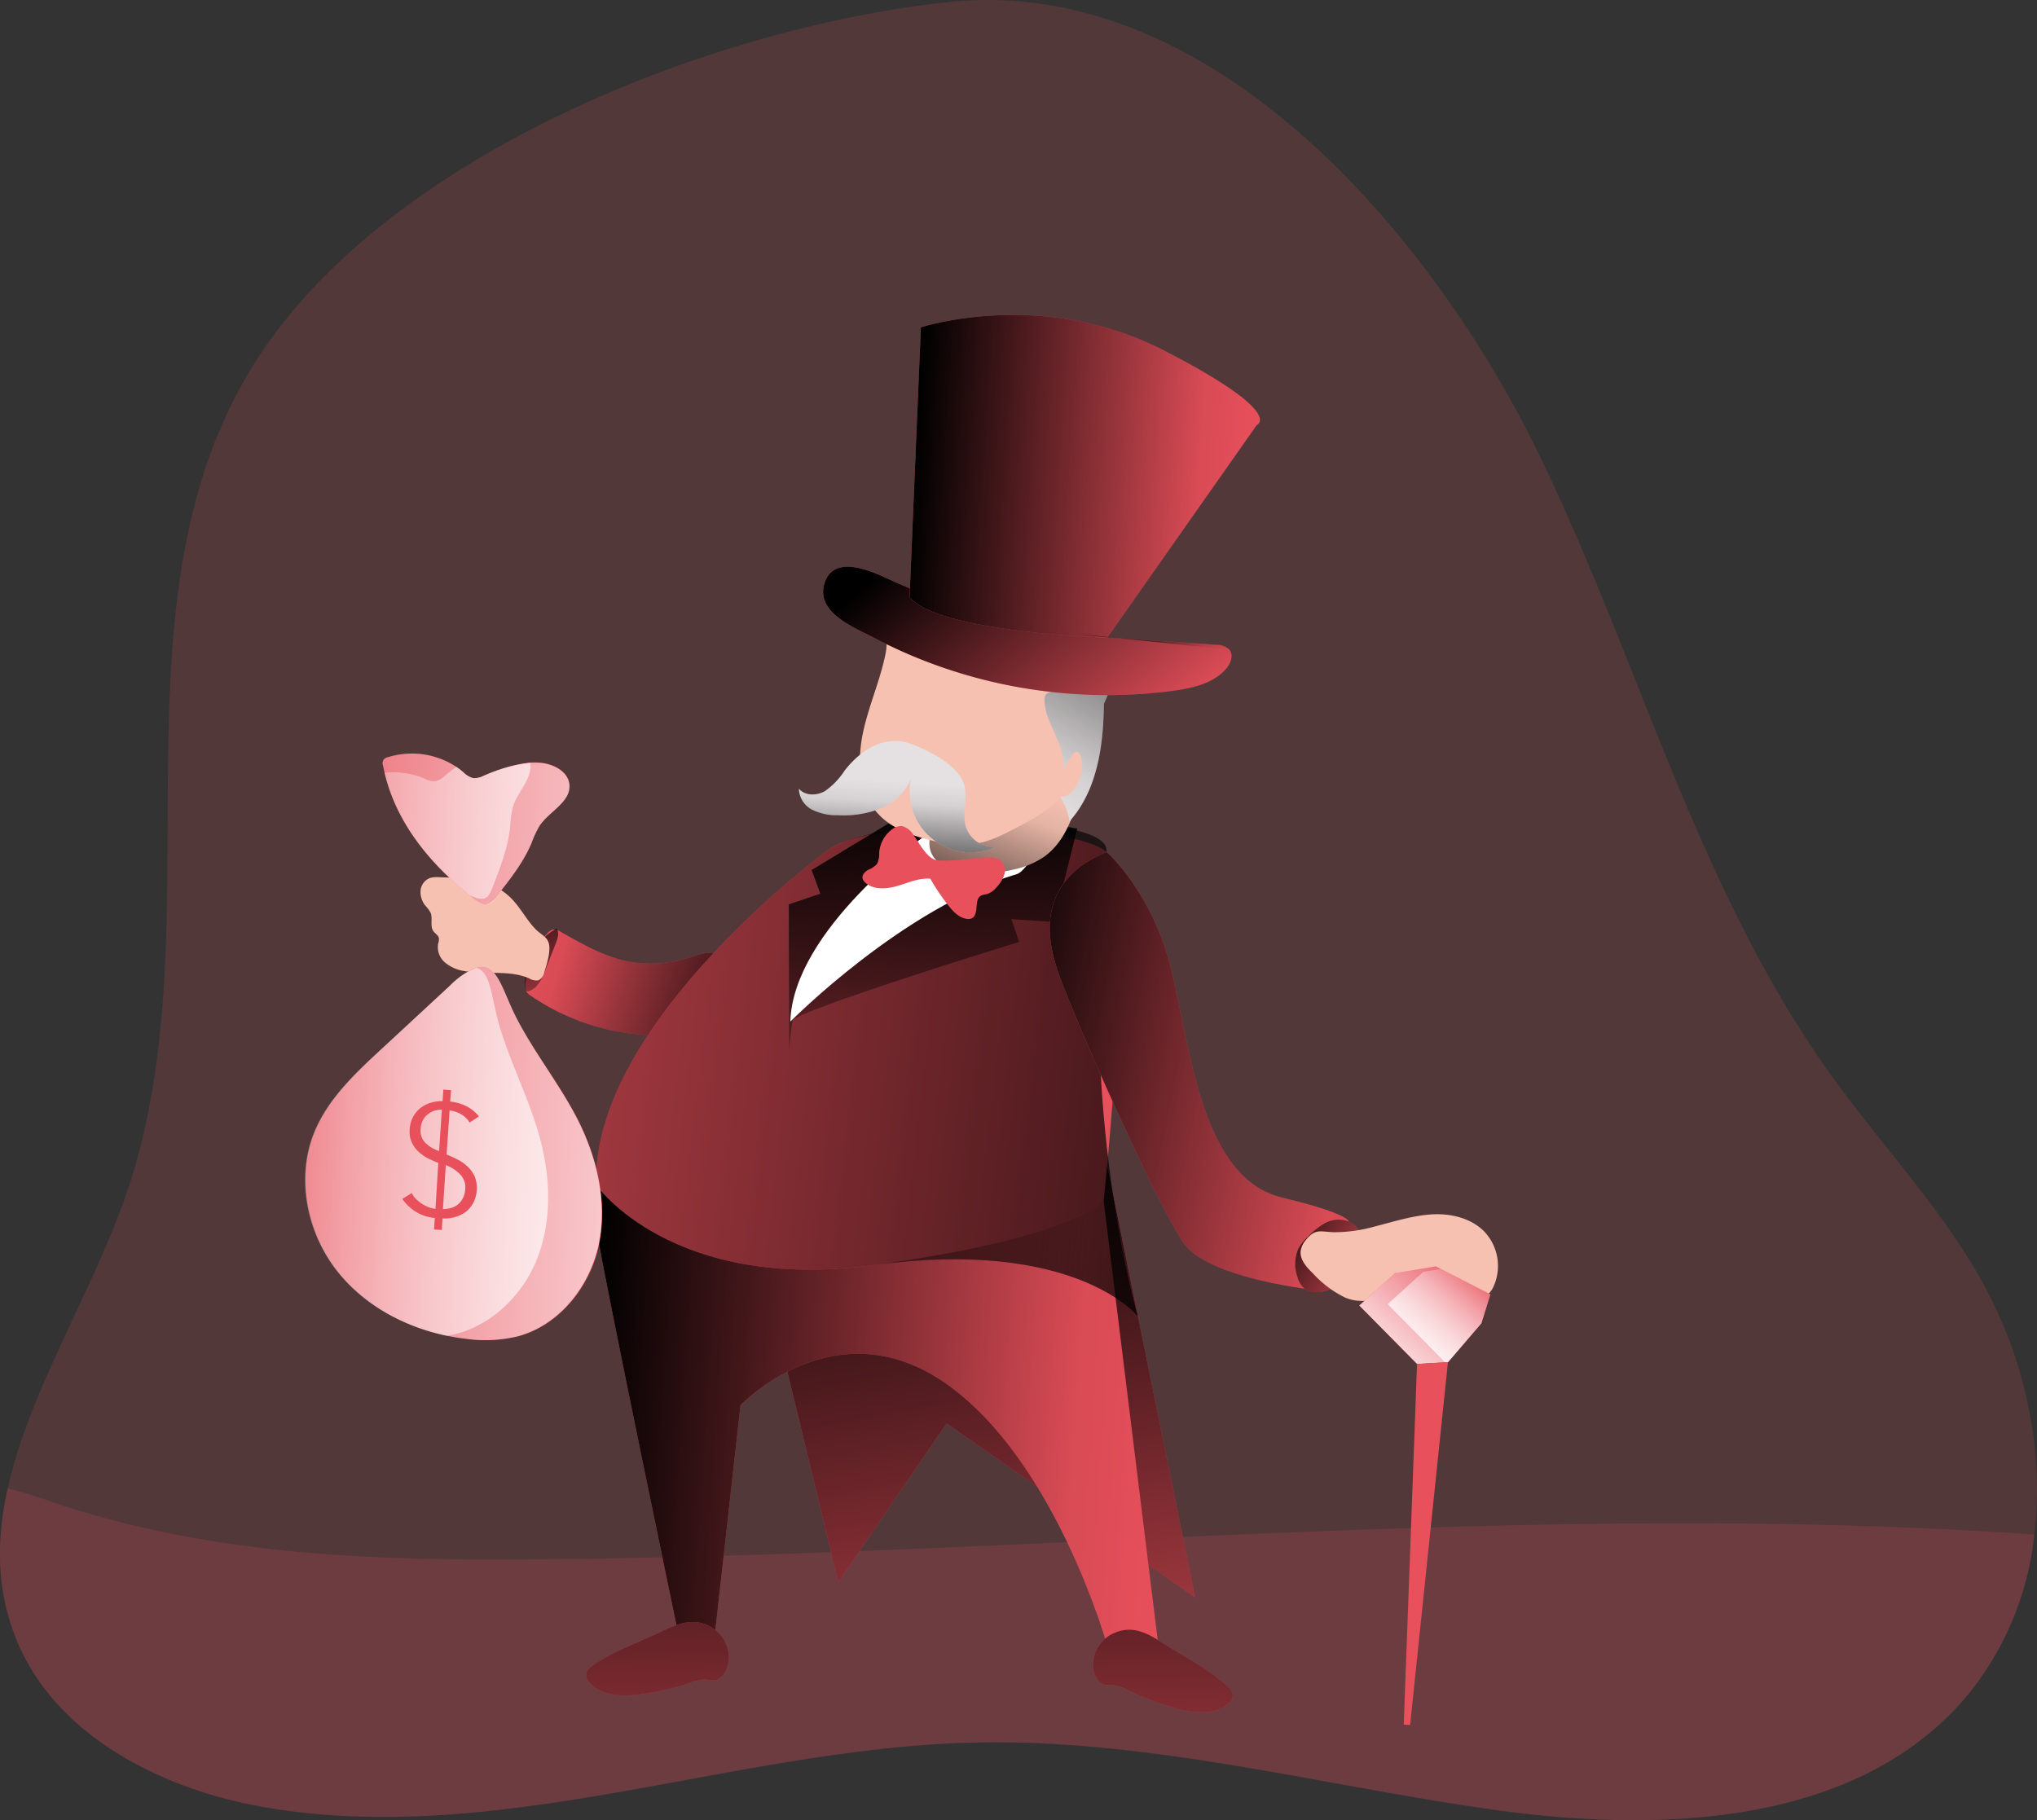 <svg id="Layer_1" data-name="Layer 1" xmlns="http://www.w3.org/2000/svg" xmlns:xlink="http://www.w3.org/1999/xlink" viewBox="0 0 382.82 342.13"><rect x="0" y="0" width="382.82" height="342.13" fill="#333333" stroke="none"/><defs><linearGradient id="linear-gradient" x1="29.07" y1="292.71" x2="-20.54" y2="281.63" gradientTransform="translate(149.02 -96.73) rotate(3.84)" gradientUnits="userSpaceOnUse"><stop offset="0.01"/><stop offset="0.83" stop-opacity="0.07"/><stop offset="1" stop-opacity="0"/></linearGradient><linearGradient id="linear-gradient-2" x1="-24.41" y1="267.83" x2="-5.79" y2="302.03" xlink:href="#linear-gradient"/><linearGradient id="linear-gradient-3" x1="55.7" y1="301.83" x2="99.53" y2="470.41" gradientTransform="translate(136.62 -101.2) rotate(3.84)" xlink:href="#linear-gradient"/><linearGradient id="linear-gradient-4" x1="-2.6" y1="363.12" x2="108.43" y2="363.12" xlink:href="#linear-gradient"/><linearGradient id="linear-gradient-5" x1="179.32" y1="301.55" x2="-116.03" y2="287.33" xlink:href="#linear-gradient"/><linearGradient id="linear-gradient-6" x1="51.82" y1="251.1" x2="66.15" y2="306.23" xlink:href="#linear-gradient"/><linearGradient id="linear-gradient-7" x1="35.51" y1="247.21" x2="55.37" y2="323.58" xlink:href="#linear-gradient"/><linearGradient id="linear-gradient-8" x1="9.95" y1="350.17" x2="21.03" y2="497.56" xlink:href="#linear-gradient"/><linearGradient id="linear-gradient-9" x1="104.6" y1="343.05" x2="115.68" y2="490.45" xlink:href="#linear-gradient"/><linearGradient id="linear-gradient-10" x1="191.59" y1="184.65" x2="203.63" y2="151.17" gradientTransform="matrix(1, 0, 0, 1, 0, 0)" xlink:href="#linear-gradient"/><linearGradient id="linear-gradient-11" x1="236.04" y1="103.54" x2="205.7" y2="157" gradientTransform="matrix(1, 0, 0, 1, 0, 0)" xlink:href="#linear-gradient"/><linearGradient id="linear-gradient-12" x1="52.6" y1="195.87" x2="99.49" y2="244.03" xlink:href="#linear-gradient"/><linearGradient id="linear-gradient-13" x1="80.95" y1="215.98" x2="109.18" y2="215.98" xlink:href="#linear-gradient"/><linearGradient id="linear-gradient-14" x1="47.26" y1="186.09" x2="112.02" y2="186.09" xlink:href="#linear-gradient"/><linearGradient id="linear-gradient-15" x1="180.02" y1="174.77" x2="181.46" y2="151.41" gradientTransform="matrix(1, 0, 0, 1, 0, 0)" xlink:href="#linear-gradient"/><linearGradient id="linear-gradient-16" x1="65.05" y1="289.8" x2="152.23" y2="301.36" xlink:href="#linear-gradient"/><linearGradient id="linear-gradient-17" x1="121.76" y1="323.11" x2="149.69" y2="335.15" xlink:href="#linear-gradient"/><linearGradient id="linear-gradient-18" x1="162.46" y1="326.88" x2="144.52" y2="350.36" gradientTransform="translate(136.62 -101.2) rotate(3.84)" gradientUnits="userSpaceOnUse"><stop offset="0.02" stop-color="#fff" stop-opacity="0"/><stop offset="0.39" stop-color="#fff" stop-opacity="0.39"/><stop offset="1" stop-color="#fff"/></linearGradient><linearGradient id="linear-gradient-19" x1="163.58" y1="328.58" x2="149.15" y2="347.48" xlink:href="#linear-gradient-18"/><linearGradient id="linear-gradient-20" x1="-80.11" y1="321.77" x2="34.78" y2="318.88" gradientTransform="translate(149.02 -96.73) rotate(3.84)" xlink:href="#linear-gradient-18"/><linearGradient id="linear-gradient-21" x1="-76.03" y1="321.51" x2="17.96" y2="319.14" gradientTransform="translate(149.02 -96.73) rotate(3.84)" xlink:href="#linear-gradient-18"/><linearGradient id="linear-gradient-22" x1="-81.64" y1="261.12" x2="33.25" y2="258.23" gradientTransform="translate(149.02 -96.73) rotate(3.84)" xlink:href="#linear-gradient-18"/><linearGradient id="linear-gradient-23" x1="-73.64" y1="260.8" x2="15.51" y2="258.55" gradientTransform="translate(149.02 -96.73) rotate(3.84)" xlink:href="#linear-gradient-18"/></defs><title>Banker</title><path d="M394.72,292.9a57.2,57.2,0,0,1-12.32,29.91c-20.46,24.83-57.76,26.3-89.61,21.77C260.34,340,228.21,331.26,195.45,332c-44.58,1.05-88.67,19.61-132.66,12.27C42.92,341,22.28,330.6,15.13,311.76c-3.46-9.12-3.34-18.3-1.29-27.51,4.06-18.2,15.66-36.52,22.07-54.71,17.41-49.47-3.54-108.78,22.73-154.17,23.61-40.81,86.78-65.7,132-70.51,49.76-5.29,91,44.19,110.63,84.29,19.08,39,30,82.28,55.35,117.53,9.19,12.8,20.17,24.36,27.94,38.07C392.76,259.16,396.67,276.63,394.72,292.9Z" transform="translate(-12.4 -4.47)" fill="#e8505b" opacity="0.18" style="isolation:isolate"/><path d="M394.72,292.9a57.2,57.2,0,0,1-12.32,29.91c-20.46,24.83-57.76,26.3-89.61,21.77C260.34,340,228.21,331.26,195.45,332c-44.58,1.05-88.67,19.61-132.66,12.27C42.92,341,22.28,330.6,15.13,311.76c-3.46-9.12-3.34-18.3-1.29-27.51a79.85,79.85,0,0,1,8.21,2.49c26.9,9.13,54.7,10.88,82.93,10.85C201.6,297.49,298.6,286.23,394.72,292.9Z" transform="translate(-12.4 -4.47)" fill="#e8505b" opacity="0.18" style="isolation:isolate"/><path d="M130.79,185.24c-4.66-.85-8.86-3.28-13-5.62a2.27,2.27,0,0,0-1.51-.44,2.19,2.19,0,0,0-1,.71,15.33,15.33,0,0,0-4.15,9.73,2.36,2.36,0,0,0,.17,1.18,2.42,2.42,0,0,0,.85.83,42.47,42.47,0,0,0,19.74,7.21,11.15,11.15,0,0,0,5.08-.39c2-.76,3.44-2.43,4.82-4a29.43,29.43,0,0,0,4.25-5.88c2.67-5.33,1-5.78-3.56-4.28A23.7,23.7,0,0,1,130.79,185.24Z" transform="translate(-12.4 -4.47)" fill="#e8505b"/><path d="M130.79,185.24c-4.66-.85-8.86-3.28-13-5.62a2.27,2.27,0,0,0-1.51-.44,2.19,2.19,0,0,0-1,.71,15.33,15.33,0,0,0-4.15,9.73,2.36,2.36,0,0,0,.17,1.18,2.42,2.42,0,0,0,.85.83,42.47,42.47,0,0,0,19.74,7.21,11.15,11.15,0,0,0,5.08-.39c2-.76,3.44-2.43,4.82-4a29.43,29.43,0,0,0,4.25-5.88c2.67-5.33,1-5.78-3.56-4.28A23.7,23.7,0,0,1,130.79,185.24Z" transform="translate(-12.4 -4.47)" fill="url(#linear-gradient)"/><path d="M117,179c.55.8.21,1.88-.15,2.79l-2,5.11c-.61,1.57-1.41,3.31-3,3.84a.7.7,0,0,1-.4.05c-.3-.08-.4-.46-.42-.78A11.62,11.62,0,0,1,117,179Z" transform="translate(-12.4 -4.47)" fill="url(#linear-gradient-2)"/><polygon points="147.72 256.81 157.55 297.38 177.9 267.53 224.62 300.27 207.68 217.07 147.72 256.81" fill="#e8505b"/><polygon points="147.72 256.81 157.55 297.38 177.9 267.53 224.62 300.27 207.68 217.07 147.72 256.81" fill="url(#linear-gradient-3)"/><path d="M127.73,221.13s-4.71,5.48-3,15.73,14.87,73.41,14.87,73.41l7.14,1.45,4.83-43.13S169.24,250,190,264.41s30.48,49.36,30.48,49.36l9.64.16-10.31-83.72Z" transform="translate(-12.4 -4.47)" fill="#e8505b"/><path d="M127.73,221.13s-4.71,5.48-3,15.73,14.87,73.41,14.87,73.41l7.14,1.45,4.83-43.13S169.24,250,190,264.41s30.48,49.36,30.48,49.36l9.64.16-10.31-83.72Z" transform="translate(-12.4 -4.47)" fill="url(#linear-gradient-4)"/><path d="M167.74,164.44s-44.16,32.27-43.31,62.74c0,0,14.09,20.26,52.09,15.09s43.29-12.06,43.29-12.06,6.47-60.4.55-65.62S175.92,157.74,167.74,164.44Z" transform="translate(-12.4 -4.47)" fill="#e8505b"/><path d="M167.74,164.44s-44.16,32.27-43.31,62.74c0,0,14.09,20.26,52.09,15.09s49.72,9.61,49.72,9.61-11.42-38.42-5.88-87.29C221.24,156.74,175.92,157.74,167.74,164.44Z" transform="translate(-12.4 -4.47)" fill="url(#linear-gradient-5)"/><path d="M214.86,160.2l-4.4,17.56-8-.53,1.48,4.28s-41.73,12.81-43,15l25.76-24.17,22.12-13.16Z" transform="translate(-12.4 -4.47)" fill="url(#linear-gradient-6)"/><path d="M179.36,159.26,164.93,168l1.64,4.45-5.93,2,.08,27.52s.75-13.63,4.77-18.35,20.73-22,20.73-22Z" transform="translate(-12.4 -4.47)" fill="url(#linear-gradient-7)"/><path d="M186.22,161.57s-24.77,17.57-25.29,34.91c0,0,21.4-21.57,42.57-27.71,1.64-.48,4.39-5.5,4.39-5.5Z" transform="translate(-12.4 -4.47)" fill="#fff"/><path d="M124,317.35c-.72.49-1.5,1.14-1.47,2a2.18,2.18,0,0,0,.53,1.19c2.1,2.68,6.07,2.85,9.45,2.43a50.2,50.2,0,0,0,9.6-2.19,7.36,7.36,0,0,1,3.18-.61,8.88,8.88,0,0,0,1.25.15,2.76,2.76,0,0,0,2-1.36c1.73-2.58.68-6.41-1.85-8.23-3.49-2.52-6.74-1.15-10.1.45C132.34,313.23,128,314.65,124,317.35Z" transform="translate(-12.4 -4.47)" fill="#e8505b"/><path d="M242.87,321.23c.65.57,1.34,1.32,1.19,2.18a2.16,2.16,0,0,1-.68,1.1c-2.44,2.38-6.4,2-9.69,1.14a49.67,49.67,0,0,1-9.22-3.45,7.55,7.55,0,0,0-3.08-1,7.46,7.46,0,0,1-1.25,0,2.76,2.76,0,0,1-1.83-1.61c-1.36-2.79.19-6.45,2.94-7.91,3.8-2,6.83-.24,9.95,1.79C235.19,316,239.26,318,242.87,321.23Z" transform="translate(-12.4 -4.47)" fill="#e8505b"/><path d="M124,317.35c-.72.49-1.5,1.14-1.47,2a2.18,2.18,0,0,0,.53,1.19c2.1,2.68,6.07,2.85,9.45,2.43a50.2,50.2,0,0,0,9.6-2.19,7.36,7.36,0,0,1,3.18-.61,8.88,8.88,0,0,0,1.25.15,2.76,2.76,0,0,0,2-1.36c1.73-2.58.68-6.41-1.85-8.23-3.49-2.52-6.74-1.15-10.1.45C132.34,313.23,128,314.65,124,317.35Z" transform="translate(-12.4 -4.47)" fill="url(#linear-gradient-8)"/><path d="M242.87,321.23c.65.57,1.34,1.32,1.19,2.18a2.16,2.16,0,0,1-.68,1.1c-2.44,2.38-6.4,2-9.69,1.14a49.67,49.67,0,0,1-9.22-3.45,7.55,7.55,0,0,0-3.08-1,7.46,7.46,0,0,1-1.25,0,2.76,2.76,0,0,1-1.83-1.61c-1.36-2.79.19-6.45,2.94-7.91,3.8-2,6.83-.24,9.95,1.79C235.19,316,239.26,318,242.87,321.23Z" transform="translate(-12.4 -4.47)" fill="url(#linear-gradient-9)"/><path d="M202.79,167.93a16.39,16.39,0,0,0,5.83-2.43c4-2.86,5.71-7.93,6.73-12.74.46-2.23.84-4.47,1.11-6.73.24-2,.26-4.35-1.32-5.57s-13.6,6.67-15.32,7.75c-4,2.52-8.06,5.24-10.71,9.28C182.16,168.12,194.51,169.88,202.79,167.93Z" transform="translate(-12.4 -4.47)" fill="#f6c1b1"/><path d="M202.79,167.93a16.39,16.39,0,0,0,5.83-2.43c4-2.86,5.71-7.93,6.73-12.74.46-2.23.84-4.47,1.11-6.73.24-2,.26-4.35-1.32-5.57s-13.6,6.67-15.32,7.75c-4,2.52-8.06,5.24-10.71,9.28C182.16,168.12,194.51,169.88,202.79,167.93Z" transform="translate(-12.4 -4.47)" fill="url(#linear-gradient-10)"/><path d="M178.86,127.15c-1,5.2-3.28,10.1-4.33,15.3s-.69,11.13,2.91,15c2.26,2.45,5.48,3.76,8.68,4.65,3.8,1.06,7.89,1.61,11.66.48a27.32,27.32,0,0,0,4.41-1.91c4.07-2.06,8.32-4.27,10.82-8.09a21.54,21.54,0,0,0,2.6-6.57,36.17,36.17,0,0,0,1.11-12.84,3.86,3.86,0,0,0-.5-1.71,4.17,4.17,0,0,0-1.33-1.1l-9-5.57a33.06,33.06,0,0,0-6-3.14,25.53,25.53,0,0,0-6.83-1.22c-3.61-.24-7.78-.49-11.33.34S179.41,124.34,178.86,127.15Z" transform="translate(-12.4 -4.47)" fill="#f6c1b1"/><path d="M211.85,149.59l2.19-3.34a1,1,0,0,1,.38-.4c.48-.25,1,.32,1.16.84a6.91,6.91,0,0,1-.58,4.81c-.63,1.42-1.85,2.94-3.39,2.71a11.81,11.81,0,0,1,1.79,4.64c5.21-5.82,6.37-14.19,6.45-22,0-.21.84-1.77.7-1.93a.87.87,0,0,0-.38-.23c-2.54-.93-6.21-.25-8.93-.26s-2.84.72-2.32,3.5S213.59,146.93,211.85,149.59Z" transform="translate(-12.4 -4.47)" fill="#e5e1e2"/><path d="M211.85,149.59l2.19-3.34a1,1,0,0,1,.38-.4c.48-.25,1,.32,1.16.84a6.91,6.91,0,0,1-.58,4.81c-.63,1.42-1.85,2.94-3.39,2.71a11.81,11.81,0,0,1,1.79,4.64c5.21-5.82,6.37-14.19,6.45-22,0-.21.84-1.77.7-1.93a.87.87,0,0,0-.38-.23c-2.54-.93-6.21-.25-8.93-.26s-2.84.72-2.32,3.5S213.59,146.93,211.85,149.59Z" transform="translate(-12.4 -4.47)" fill="url(#linear-gradient-11)"/><path d="M232.9,134.31c3.62-.5,7.49-1.36,9.9-4.1.88-1,1.49-2.57.65-3.61a3.42,3.42,0,0,0-2.53-.93c-8.52-.69-17.09-.89-25.56-2A127,127,0,0,1,178.69,113c-3.52-1.61-9.94-4.15-11.41,1.37-1.4,5.26,5.56,8,9.15,9.86a94.24,94.24,0,0,0,35.33,10.48A93.43,93.43,0,0,0,232.9,134.31Z" transform="translate(-12.4 -4.47)" fill="#e8505b"/><path d="M232.9,134.31c3.62-.5,7.49-1.36,9.9-4.1.88-1,1.49-2.57.65-3.61a3.42,3.42,0,0,0-2.53-.93c-8.52-.69-17.09-.89-25.56-2A127,127,0,0,1,178.69,113c-3.52-1.61-9.94-4.15-11.41,1.37-1.4,5.26,5.56,8,9.15,9.86a94.24,94.24,0,0,0,35.33,10.48A93.43,93.43,0,0,0,232.9,134.31Z" transform="translate(-12.4 -4.47)" fill="url(#linear-gradient-12)"/><path d="M183.34,116.72,185.46,66s22.71-7.48,45.73,4.36,17.4,14,17.4,14l-28.11,40S188.76,123.35,183.34,116.72Z" transform="translate(-12.4 -4.47)" fill="#e8505b"/><path d="M243.45,126.6a3.42,3.42,0,0,0-2.53-.93c-8.52-.69-17.09-.89-25.56-2" transform="translate(-12.4 -4.47)" fill="url(#linear-gradient-13)"/><path d="M183.34,116.72,185.46,66s22.71-7.48,45.73,4.36,17.4,14,17.4,14l-28.11,40S188.76,123.35,183.34,116.72Z" transform="translate(-12.4 -4.47)" fill="url(#linear-gradient-14)"/><path d="M171.15,149.29a14,14,0,0,1-3.69,3.86c-1.55.91-3.79.94-4.92-.45a4.57,4.57,0,0,0,2.57,4,10.57,10.57,0,0,0,4.85,1,19.05,19.05,0,0,0,8-1.29,10.25,10.25,0,0,0,5.64-5.54,11.44,11.44,0,0,0,16,12.74,5.42,5.42,0,0,1-5.63-3.6c-.82-2.53.34-5.34-.33-7.9-1-3.77-6.6-6.52-10-7.81C178.67,142.43,174.08,145.5,171.15,149.29Z" transform="translate(-12.4 -4.47)" fill="#e5e1e2"/><path d="M171.15,149.29a14,14,0,0,1-3.69,3.86c-1.55.91-3.79.94-4.92-.45a4.57,4.57,0,0,0,2.57,4,10.57,10.57,0,0,0,4.85,1,19.05,19.05,0,0,0,8-1.29,10.25,10.25,0,0,0,5.64-5.54,11.44,11.44,0,0,0,16,12.74,5.42,5.42,0,0,1-5.63-3.6c-.82-2.53.34-5.34-.33-7.9-1-3.77-6.6-6.52-10-7.81C178.67,142.43,174.08,145.5,171.15,149.29Z" transform="translate(-12.4 -4.47)" fill="url(#linear-gradient-15)"/><path d="M220.36,164.59s8.81,7.67,12.31,22.71,5.77,38.69,20.66,42.26,12.53,5,12.53,5l-5.34,12.51S239.41,245,234.74,238s-17.36-35-22.51-48.18C210,184.17,205.12,171,220.36,164.59Z" transform="translate(-12.4 -4.47)" fill="#e8505b"/><path d="M220.36,164.59s8.81,7.67,12.31,22.71,5.77,38.69,20.66,42.26,12.53,5,12.53,5l-5.34,12.51S239.41,245,234.74,238s-17.36-35-22.51-48.18C210,184.17,205.12,171,220.36,164.59Z" transform="translate(-12.4 -4.47)" fill="url(#linear-gradient-16)"/><path d="M261.39,234.38a13.86,13.86,0,0,0-3.16,2.51,9,9,0,0,0-1.81,2.26,7.17,7.17,0,0,0-.2,5.26,4.27,4.27,0,0,0,1.39,2.32,3.61,3.61,0,0,0,2,.61c3,.13,5.63-2,7.25-4.5a8.37,8.37,0,0,0,1.54-5.06C268.09,234.09,264.43,232.79,261.39,234.38Z" transform="translate(-12.4 -4.47)" fill="#e8505b"/><path d="M261.39,234.38a13.86,13.86,0,0,0-3.16,2.51,9,9,0,0,0-1.81,2.26,7.17,7.17,0,0,0-.2,5.26,4.27,4.27,0,0,0,1.39,2.32,3.61,3.61,0,0,0,2,.61c3,.13,5.63-2,7.25-4.5a8.37,8.37,0,0,0,1.54-5.06C268.09,234.09,264.43,232.79,261.39,234.38Z" transform="translate(-12.4 -4.47)" fill="url(#linear-gradient-17)"/><path d="M270.76,235c3.48-.88,6.92-2,10.5-2.26s7.42.59,10,3.12a9.39,9.39,0,0,1,1.89,10.27,4.52,4.52,0,0,1-1.56,2,5.93,5.93,0,0,1-3.47.56l-7.43-.32a1.91,1.91,0,0,1-1.08-.26c-.7-.49-.47-1.56-.63-2.41a2.4,2.4,0,0,0-2.54-1.85c-1.83.22-2.67,2.35-4,3.64-1.85,1.77-4.84,1.86-7.21.89a20.17,20.17,0,0,1-6.11-4.59c-1.18-1.15-2.46-2.55-2.28-4.2a4.1,4.1,0,0,1,.94-2c1.79-2.29,2.81-1.58,5.38-1.51A27.85,27.85,0,0,0,270.76,235Z" transform="translate(-12.4 -4.47)" fill="#f6c1b1"/><polygon points="262.14 239.31 255.46 245.38 266.31 256.37 272.12 256.03 278.41 248.73 280.1 243.29 269.83 238.02 262.14 239.31" fill="#e8505b"/><polygon points="280.1 243.29 278.4 248.73 272.13 256.03 271.58 256.07 266.31 256.36 255.46 245.38 262.14 239.31 269.83 238.01 270.79 238.51 280.1 243.29" fill="url(#linear-gradient-18)"/><polygon points="280.1 243.29 278.4 248.73 272.13 256.03 271.58 256.07 260.79 245.13 267.47 239.06 270.79 238.51 280.1 243.29" fill="url(#linear-gradient-19)"/><polygon points="266.31 256.37 263.81 324.15 265.01 324.23 272.12 256.03 266.31 256.37" fill="#e8505b"/><path d="M184.05,161.4a3.54,3.54,0,0,0-2.08-1.64,2.78,2.78,0,0,0-2.05.69,6,6,0,0,0-2.29,4.27,4.44,4.44,0,0,1-.4,2.12,4.57,4.57,0,0,1-1.71,1.15c-.61.34-1.2,1-1,1.64a1.52,1.52,0,0,0,.53.77c1.6,1.39,4,1.18,6.05.58s4.05-1.54,6.15-1.34a38.53,38.53,0,0,0,3.36,5c.91,1.16,2,2.34,3.47,2.54a1.48,1.48,0,0,0,1.15-.22,1.24,1.24,0,0,0,.35-.44c.64-1.23,0-3.19,1.29-3.76a5.31,5.31,0,0,1,1-.23,3.8,3.8,0,0,0,1.81-1.29,6.22,6.22,0,0,0,1.42-2.25,2.67,2.67,0,0,0-.44-2.52c-.81-.88-2.18-.88-3.38-.8-2.76.16-5.78.72-8.54.52C186.64,166.06,185.26,163,184.05,161.4Z" transform="translate(-12.4 -4.47)" fill="#e8505b"/><path d="M107.84,172.73c-3.43-3-8.39-3.26-13-3.38a4.68,4.68,0,0,0-1.67.16,2.78,2.78,0,0,0-1.73,2.33,4.07,4.07,0,0,0,.89,2.85,6.53,6.53,0,0,1,1,1.34c.43,1.09-.16,2.46.5,3.43.33.5,1,.82,1.06,1.4a2.72,2.72,0,0,1-.15,1,3.78,3.78,0,0,0,1.33,3.56A7.47,7.47,0,0,0,99.7,187c4,.72,8.42-.28,12.18,1.38a2.46,2.46,0,0,0,1.71.35,2.13,2.13,0,0,0,1.1-1.52c.44-1.44,1.25-3.89.86-5.4-.33-1.28-1.45-1.63-2.45-2.64C111.14,177.18,110,174.57,107.84,172.73Z" transform="translate(-12.4 -4.47)" fill="#f6c1b1"/><path d="M121,214.9c3.64,7.2,5.6,15.53,4,23.43s-7.39,15.2-15.18,17.3a25.93,25.93,0,0,1-9.7.49c-9.22-1.05-18.27-5.28-24.1-12.5s-8-17.56-4.56-26.17c2.56-6.36,7.75-11.23,12.79-15.88L97,189.71c8.57-7.91,8.8-.93,12.58,6.34C113,202.56,117.64,208.34,121,214.9Z" transform="translate(-12.4 -4.47)" fill="#e8505b"/><path d="M124.91,238.33c-1.66,7.91-7.38,15.19-15.18,17.3a26.14,26.14,0,0,1-9.7.49c-1.22-.14-2.43-.33-3.64-.58-7.92-1.63-15.4-5.65-20.46-11.92-5.83-7.23-8-17.55-4.56-26.17,2.56-6.37,7.75-11.23,12.79-15.88L97,189.7a13.85,13.85,0,0,1,4.94-3.33c4-1.16,4.78,4.18,7.64,9.68,3.39,6.51,8,12.28,11.36,18.84C124.6,222.1,126.56,230.43,124.91,238.33Z" transform="translate(-12.4 -4.47)" fill="url(#linear-gradient-20)"/><path d="M113.08,241.69c-2.94,6.95-9.29,12.69-16.69,13.85-7.92-1.63-15.4-5.65-20.46-11.92-5.83-7.23-8-17.55-4.56-26.17,2.56-6.37,7.75-11.23,12.79-15.88L97,189.7a13.85,13.85,0,0,1,4.94-3.33c2.76.84,2.78,5.63,4.31,10.87,2.06,7,5.51,13.61,7.48,20.68C115.93,225.7,116.24,234.25,113.08,241.69Z" transform="translate(-12.4 -4.47)" fill="url(#linear-gradient-21)"/><path d="M84.39,148.37a1.11,1.11,0,0,1,.89-1.56,15.1,15.1,0,0,1,14.17,2.77,4.12,4.12,0,0,0,1.84,1.12,3.56,3.56,0,0,0,1.93-.39c3.32-1.34,6.78-2.67,10.36-2.52,2.61.11,5.63,1.56,5.83,4.17.25,3.25-3.72,5-5.56,7.66a18.89,18.89,0,0,0-1.56,3.31c-1.59,3.77-4.17,7-6.73,10.2a2.84,2.84,0,0,1-1.94,1.35,2.77,2.77,0,0,1-1.7-.77C93.64,167.41,86.42,159,84.39,148.37Z" transform="translate(-12.4 -4.47)" fill="#e8505b"/><path d="M113.84,159.62a18.85,18.85,0,0,0-1.55,3.31c-1.59,3.77-4.17,7-6.73,10.2a2.15,2.15,0,0,1-3.64.58c-.39-.3-.79-.6-1.17-.91-7.43-5.9-13.83-13.57-16.07-23.08-.11-.44-.2-.9-.29-1.35a1.49,1.49,0,0,1,.07-1.06,1.46,1.46,0,0,1,.82-.51,15.19,15.19,0,0,1,12.86,1.8c.45.31.89.63,1.31,1a4.26,4.26,0,0,0,1.83,1.13,3.69,3.69,0,0,0,1.94-.4,29.25,29.25,0,0,1,8.82-2.49,13.15,13.15,0,0,1,1.54,0c2.61.11,5.63,1.57,5.83,4.18C119.66,155.21,115.69,156.93,113.84,159.62Z" transform="translate(-12.4 -4.47)" fill="url(#linear-gradient-22)"/><path d="M108.8,156.11a18.46,18.46,0,0,0-.51,3.64c-.41,4.06-1.92,7.92-3.41,11.72-.3.76-.69,1.61-1.46,1.87a2.89,2.89,0,0,1-1.86-.23l-.81-.31c-7.43-5.9-13.83-13.57-16.07-23.08a15,15,0,0,1,7.4,1.05,4,4,0,0,0,2.09.54,3.74,3.74,0,0,0,1.74-.95c.73-.59,1.47-1.19,2.23-1.76.45.31.89.63,1.31,1a4.26,4.26,0,0,0,1.83,1.13,3.69,3.69,0,0,0,1.94-.4,29.25,29.25,0,0,1,8.82-2.49C112.59,150.6,109.7,153.23,108.8,156.11Z" transform="translate(-12.4 -4.47)" fill="url(#linear-gradient-23)"/><path d="M94.77,223.05a19.34,19.34,0,0,1-2-.89A7.66,7.66,0,0,1,91,220.89a5.46,5.46,0,0,1-1.24-1.75,5,5,0,0,1-.37-2.4,5.8,5.8,0,0,1,.62-2.3,5.57,5.57,0,0,1,1.38-1.69,6.05,6.05,0,0,1,1.93-1,7.35,7.35,0,0,1,2.26-.31l.14-2.17,1.44.1L97,211.52a9.93,9.93,0,0,1,1.47.27,8,8,0,0,1,1.48.56,7.51,7.51,0,0,1,1.34.84,6.25,6.25,0,0,1,1.11,1.13l-1.74,1.15a4.39,4.39,0,0,0-1.66-1.6,5.47,5.47,0,0,0-2.11-.67l-.56,8.27c.74.31,1.47.65,2.18,1a8.13,8.13,0,0,1,1.87,1.37,5.81,5.81,0,0,1,1.27,1.85,6.11,6.11,0,0,1-.27,4.8A5.23,5.23,0,0,1,100,232.2a6,6,0,0,1-2,1,7.27,7.27,0,0,1-2.44.29l-.14,2.16-1.45-.09.15-2.17a8.07,8.07,0,0,1-3.59-1.17A8.58,8.58,0,0,1,88,229.81l1.79-1.09a4.05,4.05,0,0,0,.92,1.24,7.16,7.16,0,0,0,1.19.9,6.56,6.56,0,0,0,1.24.58,4.39,4.39,0,0,0,1.1.24Zm.67-10a4,4,0,0,0-2.72.92,3.61,3.61,0,0,0-1.26,2.68,3.23,3.23,0,0,0,.85,2.61,6.52,6.52,0,0,0,2.61,1.55Zm.2,18.68a5.21,5.21,0,0,0,1.38-.17,3.76,3.76,0,0,0,1.33-.62,3.55,3.55,0,0,0,1-1.18,4.38,4.38,0,0,0,.49-1.86,3.4,3.4,0,0,0-.94-2.66,7.2,7.2,0,0,0-2.72-1.78Z" transform="translate(-12.4 -4.47)" fill="#e8505b"/></svg>